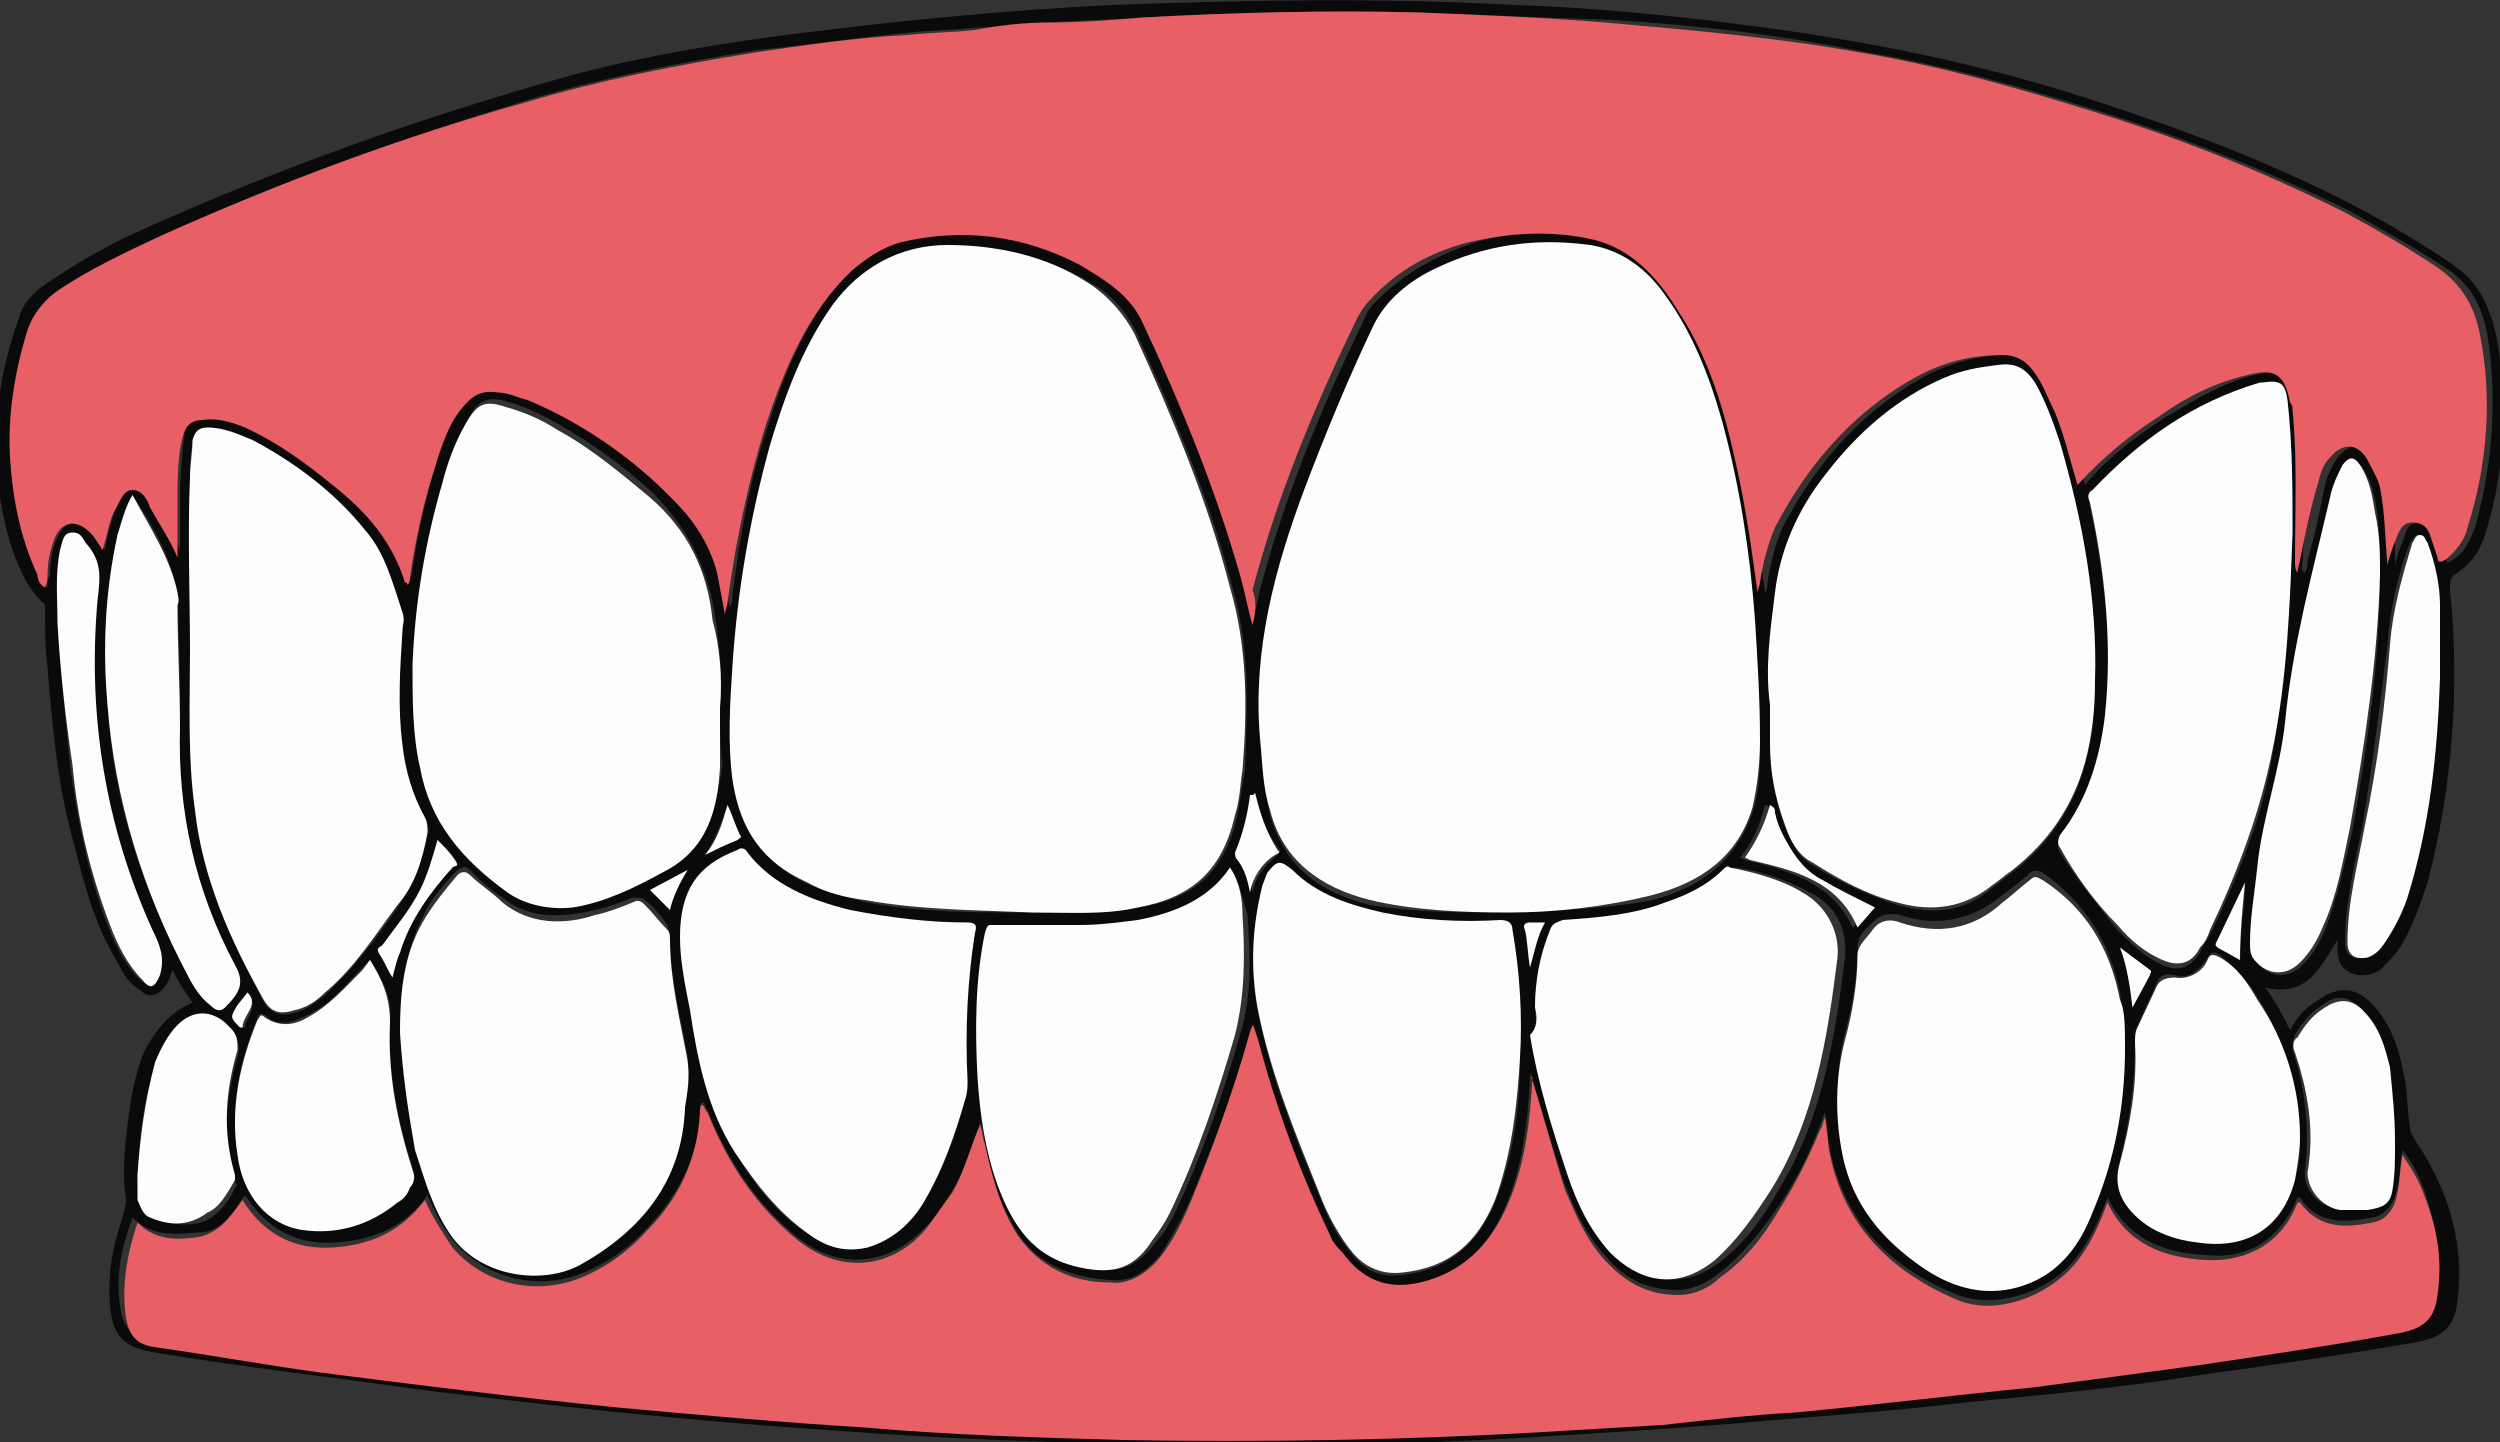 <?xml version="1.0" encoding="utf-8"?>
<!-- Generator: Adobe Illustrator 21.0.2, SVG Export Plug-In . SVG Version: 6.00 Build 0)  -->
<svg version="1.1" id="Layer_1" xmlns="http://www.w3.org/2000/svg" xmlns:xlink="http://www.w3.org/1999/xlink" x="0px" y="0px"
	 viewBox="0 0 100 57.7" style="enable-background:new 0 0 100 57.7;" xml:space="preserve">
<rect x="0" y="0" width="100" height="57.7" fill="#333333" stroke="none"/>
<style type="text/css">
	.st0{fill:#0B0A0A;}
	.st1{fill:#E85F66;}
	.st2{fill:#FDFDFD;}
</style>
<title>Artboard 1</title>
<g>
	<path class="st0" d="M7.7,40.1c-0.3-0.4-0.6-0.9-0.8-1.3c-0.1,0.2-0.1,0.4-0.2,0.5c-0.3,0.5-0.7,0.7-1.1,0.3
		c-0.5-0.3-0.7-0.7-0.9-1.1c-0.9-1.5-1.3-3-1.7-4.6c-0.7-2.4-0.9-4.8-1.1-7.2c-0.1-0.8-0.1-1.5-0.1-2.3c0-0.1,0-0.3-0.1-0.3
		c-0.7-0.7-1-1.5-1.3-2.4c-0.9-3.1-0.7-6.1,0.4-9.1c0.1-0.4,0.4-0.7,0.7-1c1.1-0.8,2.3-1.5,3.5-2.1C10.9,6.8,16.8,4.7,22.9,3
		c3-0.8,6.1-1.3,9.3-1.7c4.1-0.5,8.1-0.9,12.3-1.1C49.8,0,55.2-0.1,60.6,0.2c3.1,0.1,6.1,0.4,9.2,0.8c4.7,0.6,9.3,1.5,13.9,3
		c4.3,1.4,8.5,3,12.4,5.3c0.8,0.5,1.5,0.9,2.3,1.5c0.9,0.7,1.3,1.8,1.5,2.9c0.4,2.5,0.3,5.2-0.5,7.7c-0.2,0.6-0.5,1.1-1.1,1.5
		c-0.3,0.2-0.3,0.3-0.3,0.7c0.4,3.9,0.1,7.9-0.9,11.7c-0.3,0.9-0.6,1.8-1.1,2.6c-0.2,0.3-0.5,0.6-0.8,0.9c-0.3,0.2-0.8,0.3-1.2,0.1
		c-0.4-0.2-0.5-0.5-0.5-1c0-0.1,0-0.1,0-0.3c-0.7,1.1-1.2,2.3-2.9,1.9c0.4,0.5,0.7,1.1,1,1.7c0.3-0.5,0.6-0.9,1-1.1
		c0.9-0.7,1.7-0.7,2.5,0.3c0.7,0.9,0.9,1.8,1.1,2.8c0.1,0.7,0.1,1.3,0.2,1.9c0,0.2,0.1,0.3,0.2,0.5c1.3,1.9,2,4.1,1.7,6.4
		c-0.1,1.1-0.6,1.5-1.7,1.7c-2.9,0.5-5.7,0.9-8.6,1.3c-3.1,0.5-6.3,0.8-9.4,1.1c-2.5,0.3-5.1,0.5-7.6,0.7c-3.3,0.3-6.6,0.5-9.9,0.7
		c-5.1,0.3-10.1,0.4-15.3,0.3c-3.3-0.1-6.5-0.2-9.8-0.4c-3-0.2-6-0.4-9.1-0.7c-3.3-0.3-6.7-0.7-10-1.1c-3.5-0.5-7.1-0.9-10.7-1.5
		c-1.3-0.2-1.7-0.7-1.8-1.9c-0.1-1.3,0.1-2.3,0.5-3.5C5,48.3,5.1,48,5,47.7c-0.1-0.9,0-1.9,0.1-2.7c0.1-0.9,0.3-2.1,0.7-3
		C6.3,41.1,6.8,40.5,7.7,40.1z M50.1,25c0.1-0.5,0.2-1,0.3-1.4c1-3.8,2.5-7.4,4.2-10.9c0.1-0.3,0.3-0.5,0.5-0.7
		c1.1-1.1,2.4-1.8,3.9-2.3c1.7-0.5,3.4-0.6,5.1-0.1c1.5,0.4,2.5,1.5,3.3,2.8c1.3,2.1,1.9,4.5,2.5,6.9c0.3,1.5,0.5,2.9,0.7,4.4
		c0.1-0.1,0.1-0.3,0.1-0.4c0.1-0.7,0.3-1.5,0.6-2.2c1.3-2.5,3.1-4.6,5.6-6c1.1-0.6,2.3-0.9,3.5-0.9c0.5,0,0.9,0.2,1.2,0.6
		c0.4,0.5,0.7,1.1,0.9,1.7c0.3,0.9,0.6,1.9,0.9,2.9c0.9-1.1,2-1.9,3.2-2.7c1.2-0.7,2.3-1.4,3.6-1.7c1.1-0.3,1.5,0,1.7,1.1
		c0,0.1,0,0.2,0.1,0.3c0.3,2.1,0.2,4.1,0.1,6.1c0,0.1-0.1,0.3,0.1,0.4c0.1-0.2,0.1-0.3,0.1-0.5c0.3-1,0.5-2,0.7-3
		c0.1-0.4,0.3-0.8,0.5-1.1c0.5-0.6,1-0.6,1.5,0.1c0.2,0.3,0.3,0.7,0.5,1.1c0.3,1,0.3,2,0.3,3.1c0.1-0.5,0.3-0.9,0.4-1.2
		c0.1-0.4,0.3-0.5,0.6-0.5c0.3,0,0.5,0.2,0.7,0.5c0.1,0.3,0.3,0.6,0.3,0.9c0.1,0.3,0.1,0.2,0.3,0.1c0.5-0.3,0.7-0.8,0.9-1.3
		c0.7-2.5,0.9-5.1,0.5-7.7c-0.2-1.1-0.7-2.1-1.7-2.7c-1.2-0.8-2.5-1.5-3.7-2.2c-3.4-1.7-7-3.1-10.6-4.2c-2.9-0.9-5.8-1.7-8.8-2.2
		C71.3,1.4,67.9,1,64.5,0.8c-2.8-0.1-5.2-0.2-7.7-0.3c-3.7-0.1-7.4,0-11.1,0.2c-1.3,0.1-2.5,0.1-3.7,0.2c-0.9,0-1.9,0.2-2.9,0.2
		c-0.9,0.1-1.8,0.1-2.7,0.2c-2.1,0.2-4.1,0.5-6.1,0.7c-3.1,0.5-6.2,1.1-9.2,2c-4.9,1.5-9.8,3.2-14.5,5.4c-1.5,0.7-2.9,1.4-4.3,2.3
		c-0.5,0.3-0.9,0.9-1.1,1.5c-0.5,1.7-0.8,3.4-0.7,5.1c0.1,1.7,0.3,3.2,1.1,4.7c0.1,0.2,0.1,0.4,0.3,0.5c0-0.2,0-0.3,0.1-0.5
		c0-0.5,0.1-1.1,0.3-1.5c0.3-0.7,0.9-0.8,1.4-0.2c0.2,0.2,0.3,0.5,0.5,0.7c0.1-0.7,0.3-1.3,0.5-1.9c0.1-0.3,0.2-0.7,0.7-0.8
		c0.4,0,0.5,0.4,0.7,0.7c0.3,0.7,0.8,1.3,1.1,2c0-0.7,0-1.5,0-2.3c0-0.7,0.1-1.7,0.2-2.5c0.1-0.4,0.3-0.7,0.8-0.7
		c0.6,0,1.1,0.1,1.7,0.3c1.3,0.6,2.5,1.4,3.5,2.3c1.3,1.1,2.4,2.3,2.9,3.9c0,0.1,0.1,0.1,0.1,0.1c0.1-0.1,0.1-0.2,0.1-0.3
		c0.2-1.4,0.5-2.8,0.9-4.1c0.3-0.9,0.6-1.9,1.2-2.7c0.3-0.5,0.8-0.7,1.4-0.6c0.4,0.1,0.8,0.2,1.2,0.3c2.4,1.1,4.5,2.6,6.3,4.5
		c0.7,0.7,1.1,1.6,1.3,2.5l0.4,1.6c0.1-0.2,0.1-0.4,0.1-0.5c0.3-2.4,0.7-4.7,1.5-7c0.7-2.3,1.7-4.5,3.5-6.3c0.5-0.5,1.1-0.9,1.9-1.1
		c2.5-0.6,4.9-0.3,7.2,0.9c1,0.5,1.9,1.2,2.5,2.3c1.6,3.3,3,6.7,3.9,10.1C49.8,23.7,49.9,24.4,50.1,25L50.1,25z M61.2,42.9
		c0,0.1,0,0.2,0,0.3c-0.1,1.7-0.3,3.5-1,5.1s-1.7,2.7-3.5,3.1c-1.4,0.3-2.3,0-3.1-1.2c-0.2-0.3-0.3-0.5-0.5-0.7
		c-1.3-2.5-2.2-5.2-2.9-7.9c-0.1-0.1,0-0.3-0.2-0.5L50,41.2c-0.5,2.1-1.3,4.1-2.1,6.1c-0.4,1-0.9,2-1.5,2.9c-0.5,0.6-1.1,1.1-2,1
		c-1.5-0.1-2.9-0.6-3.7-1.9c-0.7-1.1-1.1-2.3-1.3-3.6c-0.1-0.3,0-0.5-0.2-0.8c-0.3,1-0.6,1.9-1.1,2.7c-0.3,0.5-0.6,1.1-1.1,1.5
		c-1.2,1.3-3.2,1.9-5.1,0.4c-1.7-1.4-2.8-3.1-3.6-5.1c-0.1-0.1-0.1-0.3-0.2-0.3C28,44.1,28,44.3,28,44.3C28,46.1,27.2,47.7,26,49
		c-0.8,0.9-1.8,1.6-2.9,2c-1.7,0.6-3.7,0.1-4.9-1.3c-0.5-0.6-0.8-1.2-1.1-1.9c-0.9,1.3-2.2,1.8-3.7,1.9s-2.7-0.5-3.6-1.9
		c-0.5,0.7-0.9,1.5-1.9,1.5c-1.1,0.1-1.9,0.1-2.6-0.6c-0.4,1.1-0.7,2.3-0.5,3.5c0.1,0.9,0.5,1.3,1.3,1.5c2.2,0.3,4.3,0.7,6.5,1
		c4,0.5,7.9,1.1,11.9,1.4c3.3,0.3,6.6,0.6,9.9,0.8c3.5,0.2,6.9,0.4,10.3,0.5c5.6,0.1,11.1,0,16.7-0.3c1.7-0.1,3.4-0.2,5.1-0.3
		c1.7-0.1,3.5-0.3,5.3-0.5c3.2-0.3,6.3-0.6,9.5-1c2.2-0.3,4.5-0.6,6.7-0.9c2.7-0.4,5.4-0.8,8.1-1.3c0.9-0.2,1.3-0.5,1.4-1.5
		c0.2-1.3-0.1-2.7-0.5-3.9c-0.2-0.6-0.5-1.2-0.9-1.7c-0.1,0.5-0.1,1.1-0.2,1.5c-0.1,0.5-0.4,1.1-1,1.2c-1.1,0.2-2.2,0.3-2.9-0.8
		h-0.1c-0.7,1.7-2,2.5-3.7,2.3c-1.8-0.1-3.1-0.7-3.9-2.3c-0.3,0.8-0.6,1.5-1.1,2.2c-1,1.5-3.2,2.3-4.9,1.7c-2.7-1.1-4.5-2.9-5.1-5.8
		c-0.1-0.5-0.1-0.9-0.2-1.5c-0.1,0.2-0.1,0.3-0.2,0.5c-0.4,1.1-1,2.3-1.7,3.3c-0.7,1-1.4,1.9-2.3,2.6c-0.5,0.4-1.1,0.7-1.7,0.7
		c-1.3,0-2.2-0.5-3-1.5c-0.7-0.8-1.1-1.7-1.5-2.7C62.1,46,61.7,44.4,61.2,42.9z M41.3,36.5c1.5,0,2.9,0.1,4.3-0.2
		c2.3-0.4,3.4-1.5,3.9-3.7c0.1-0.6,0.2-1.2,0.3-1.8c0.1-2.5,0.2-4.9-0.5-7.3c-0.9-3.5-2.3-6.8-3.8-10.1c-0.4-0.9-1.1-1.7-1.9-2.1
		C41.9,10.3,40,9.8,38,9.9c-2,0-3.5,0.9-4.6,2.4c-1.3,1.7-2,3.6-2.5,5.6c-0.9,2.9-1.3,5.9-1.5,8.8c-0.1,1.5-0.2,3.1,0,4.6
		c0.3,1.9,1.2,3.3,3,4.1c0.7,0.3,1.5,0.5,2.3,0.7C36.8,36.5,39,36.5,41.3,36.5z M60.4,36.5c1.7-0.1,3.7-0.1,5.7-0.5
		c1.9-0.5,3.3-1.5,4-3.5c0.3-0.9,0.3-1.8,0.3-2.7c0-1.6-0.1-3.2-0.2-4.8c-0.2-2.7-0.6-5.3-1.3-7.9c-0.5-1.9-1.1-3.6-2.3-5.1
		c-0.8-1-1.7-1.8-3-2c-2.1-0.4-4.1-0.1-6.1,0.9c-1.1,0.5-2.1,1.3-2.6,2.4c-1,2.1-1.9,4.2-2.7,6.4c-1.2,3.2-2.1,6.5-1.8,10
		c0.1,0.9,0.2,1.9,0.4,2.9c0.6,2.1,2,3.1,4,3.6C56.6,36.5,58.4,36.5,60.4,36.5L60.4,36.5z M70.8,28.2c0,0.6,0,1.1,0,1.6
		c0,1.1,0.2,2.2,0.6,3.3c0.3,0.6,0.5,1.2,1.1,1.5c1.1,0.7,2.2,1.2,3.4,1.6c1.4,0.4,2.7,0.3,3.8-0.7c0.3-0.2,0.5-0.4,0.8-0.6
		c1.4-1.1,2.4-2.5,2.9-4.3c0.3-1.1,0.4-2.1,0.4-3.3c0.1-3.3-0.5-6.5-1.4-9.5c-0.3-0.8-0.6-1.6-1-2.4c-0.3-0.6-0.8-0.8-1.5-0.7
		c-0.7,0.1-1.4,0.2-2.1,0.5c-2,0.9-3.5,2.3-4.8,3.9c-1.1,1.4-1.8,2.9-2,4.7C70.8,25.2,70.7,26.7,70.8,28.2z M28.8,28.3
		c0.1-1.2,0-2.4-0.2-3.7c-0.3-1.9-1.1-3.5-2.5-4.9c-1.1-1-2.3-1.9-3.7-2.7c-0.7-0.4-1.3-0.7-2-0.9c-0.9-0.3-1.3-0.1-1.7,0.7
		c-0.4,0.7-0.7,1.5-0.9,2.3c-0.7,2.4-1,4.9-1.2,7.3c-0.1,1.4-0.1,2.7,0.3,4.1c0.5,2.2,1.8,3.7,3.5,5c0.7,0.5,1.7,0.7,2.6,0.6
		c1.3-0.2,2.4-0.8,3.6-1.4c1.7-0.9,2.1-2.5,2.3-4.2C28.8,29.9,28.8,29.2,28.8,28.3L28.8,28.3z M16.1,25.2c0-0.2,0.1-0.4,0-0.6
		c-0.3-1.1-0.7-2.3-1.5-3.3c-1.3-1.5-2.8-2.7-4.5-3.6c-0.6-0.3-1.1-0.5-1.8-0.5c-0.3,0-0.5,0.1-0.6,0.5c-0.1,0.5-0.1,1-0.1,1.5
		c-0.1,2.3,0,4.6,0,6.9c0,2.1-0.1,4.3,0.2,6.4c0.3,2.7,1.5,5.1,2.7,7.5c0.3,0.5,0.7,0.7,1.3,0.5c0.5-0.1,0.8-0.4,1.2-0.7
		c1.1-1,2-2.2,2.9-3.5c0.6-0.9,1-1.9,1.2-2.9c0.1-0.2,0-0.4-0.1-0.6c-0.5-0.9-0.7-1.9-0.9-2.9C15.9,28.2,16,26.6,16.1,25.2z
		 M61.4,40.3c0,0.4,0.1,0.8,0.1,1.1c0.3,1.9,0.8,3.7,1.5,5.6c0.4,1.1,0.9,2.2,1.7,3.1c1.1,1.1,2.6,1.6,4.2,0.3
		c1-0.8,1.7-1.8,2.3-2.9c1.7-2.8,2.2-6,2.6-9.2c0.1-1.2-0.4-2.1-1.4-2.6c-1.1-0.6-1.9-0.8-2.9-1c-0.2,0-0.3,0.1-0.3,0.1
		c-0.7,0.7-1.5,1.1-2.3,1.3c-1.3,0.5-2.7,0.6-4.1,0.7c-0.3,0-0.4,0.1-0.5,0.4C61.7,38.2,61.4,39.3,61.4,40.3z M91.7,21.3
		c0-1.8,0-3.5-0.2-5.1c-0.1-0.7-0.3-0.9-1-0.7h-0.1c-2.7,0.7-4.8,2.3-6.7,4.3c-0.2,0.2-0.1,0.4-0.1,0.5c0.6,2.8,0.9,5.6,0.6,8.5
		c-0.2,1.7-0.7,3.4-1.8,4.8c-0.1,0.2-0.1,0.3,0,0.5c0.7,1.1,1.5,2.1,2.3,3.1c0.5,0.5,1.1,1.1,1.8,1.4c0.7,0.3,1.1,0.1,1.5-0.5
		c0.1-0.3,0.3-0.5,0.4-0.7c1.1-2.3,2.1-4.7,2.5-7.2C91.4,27.1,91.6,24.1,91.7,21.3z M85,41.9c0-0.7-0.1-1.5-0.2-2.2
		c-0.4-2-1.4-3.6-3.1-4.8c-0.2-0.1-0.3-0.1-0.5,0c-0.3,0.3-0.7,0.6-1.1,0.9c-1.2,1-2.6,1.3-4.1,0.8c-0.5-0.1-0.8,0-1.1,0.3
		c-0.3,0.3-0.6,0.5-0.6,1c0,1.1-0.2,2.3-0.5,3.4c-0.4,1.5-0.3,3.1-0.1,4.6c0.3,2,1.6,3.4,3.2,4.5c1.3,0.9,2.6,1.2,4.1,0.7
		s2.2-1.5,2.7-2.9C84.6,46.3,85,44.1,85,41.9L85,41.9z M16,41.3c0.1,1.6,0.3,3.1,0.6,4.5c0.3,1.2,0.7,2.5,1.5,3.5
		c1.2,1.7,3.6,2,5.1,1.1c2.5-1.4,4.1-3.3,4.2-6.3c0-0.6,0.1-1.3,0.1-1.9c-0.3-1.6-0.7-3.1-0.7-4.8c0-0.1-0.1-0.3-0.1-0.4
		c-0.3-0.4-0.5-0.7-0.9-1c-0.1-0.1-0.3-0.1-0.5-0.1c-0.5,0.2-1,0.4-1.5,0.5c-1.3,0.3-2.6,0.4-3.7-0.5c-0.5-0.3-0.9-0.7-1.3-1.1
		c-0.2-0.2-0.3-0.1-0.5,0c-0.5,0.5-1.1,1.2-1.4,1.9C16.1,38.3,16,39.9,16,41.3L16,41.3z M27.2,37.5c0,0.9,0.2,1.9,0.4,2.9
		c0.3,2,0.8,3.9,1.8,5.7c0.8,1.3,1.7,2.5,3,3.3c0.7,0.5,1.5,0.7,2.3,0.5c1.1-0.3,1.7-1,2.3-1.9c0.8-1.3,1.2-2.6,1.6-4
		c0.1-0.3,0.1-0.5,0.1-0.8c-0.1-1.9-0.1-3.9,0.3-5.9c0.1-0.3-0.1-0.4-0.3-0.4c-1.6,0-3.1-0.1-4.7-0.5c-1.5-0.3-3.1-0.9-4.1-2.3
		c-0.1-0.1-0.2-0.1-0.4-0.1C28,34.6,27.2,35.7,27.2,37.5L27.2,37.5z M60.8,42.3c0-1.7-0.1-3.3-0.3-5c-0.1-0.3-0.1-0.4-0.5-0.4
		c-1.5,0.1-3.1,0-4.7-0.3c-1.3-0.3-2.6-0.7-3.6-1.7c-0.5-0.5-0.6-0.5-1,0.1c-0.1,0.1-0.2,0.3-0.2,0.5c-0.4,1.6-0.5,3.2-0.2,4.9
		c0.5,2.6,1.5,5.1,2.5,7.5c0.3,0.8,0.7,1.6,1.3,2.3c0.6,0.7,1.2,0.9,2,0.8c1.8-0.2,3-1.2,3.7-2.9C60.6,46.1,60.8,44.1,60.8,42.3
		L60.8,42.3z M49.2,34.7c-0.9,1.3-2.1,1.9-3.5,2.1C45,36.9,44.2,37,43.4,37c-1.2,0-2.3,0-3.5,0c-0.2,0-0.3,0.1-0.3,0.3
		c-0.3,1.9-0.4,3.9-0.3,5.8c0.1,1.5,0.3,2.9,0.8,4.3c0.6,1.6,1.5,2.9,3.3,3.3c1.3,0.3,2.1,0,2.9-1.1c0.3-0.3,0.5-0.7,0.7-1.1
		c1.1-2.3,1.9-4.7,2.6-7.1c0.5-1.6,0.4-3.2,0.3-4.8C49.7,35.9,49.6,35.3,49.2,34.7z M92,45.5c-0.1-2.1-0.6-3.9-1.7-5.6
		c-0.4-0.7-0.9-1.2-1.5-1.7c-0.2-0.1-0.3-0.2-0.5,0.1c-0.3,0.5-0.8,0.9-1.3,0.7c-0.5-0.1-0.7,0.1-0.8,0.5l-0.7,1.5
		c-0.1,0.2-0.1,0.4-0.1,0.6c0,1.6-0.2,3.2-0.6,4.8c-0.3,1,0.1,1.7,0.8,2.3c0.7,0.6,1.5,0.9,2.3,0.9c1.9,0.3,3.3-0.7,3.9-2.5
		C92,46.6,92,46.1,92,45.5z M95.2,23c0-0.8,0-1.6-0.1-2.4c-0.1-0.7-0.2-1.3-0.6-1.9c-0.3-0.3-0.5-0.4-0.7,0
		c-0.3,0.3-0.5,0.9-0.5,1.3c-0.7,3-1.4,6-1.8,9c-0.2,1.9-0.9,3.7-1.1,5.7c-0.1,1-0.3,2-0.3,3.1c0,0.2,0,0.4,0.1,0.6
		c0.5,0.7,1.3,0.8,1.9,0.2c0.4-0.4,0.7-0.9,0.9-1.4c0.5-1.3,0.8-2.7,1.1-4C94.7,29.8,95.2,26.4,95.2,23L95.2,23z M14.8,38.4
		l-0.3,0.3c-0.7,0.7-1.3,1.5-2.2,1.9c-0.6,0.3-1.2,0.5-1.7,0c-0.2-0.1-0.3,0-0.3,0.1c-0.7,1.7-1.1,3.5-0.8,5.4
		c0.2,1.7,1.1,2.7,2.6,3c1.5,0.3,2.7-0.1,3.8-1.1c0.2-0.2,0.3-0.4,0.5-0.6c0.1-0.2,0.1-0.5,0.1-0.7c-0.6-1.9-1-3.9-0.9-5.9
		C15.7,39.9,15.3,39.2,14.8,38.4z M5.3,19.8c-0.3,0.5-0.5,1.1-0.6,1.6c-0.5,2.2-0.5,4.5-0.4,6.7C4.5,32,5.7,35.6,7.5,39
		c0.3,0.5,0.5,0.9,0.9,1.2c0.2,0.2,0.4,0.3,0.6,0.1c0.6-0.6,0.8-0.9,0.4-1.7c-1.6-2.9-2.3-6.1-2.2-9.5c0-1.7,0-3.3-0.1-4.9
		c0-0.1,0-0.3,0-0.5C6.8,22.2,6.1,21,5.3,19.8z M97.6,27.1c0-1,0-1.9-0.1-2.9c-0.1-0.9-0.2-1.7-0.5-2.5c-0.1-0.1-0.1-0.3-0.3-0.3
		c-0.1,0-0.2,0.2-0.3,0.3c-0.5,1.3-0.8,2.7-0.9,4.1c-0.3,2.4-0.6,4.8-1,7.2c-0.3,1.5-0.7,3.1-0.7,4.7c0,0.5,0.3,0.7,0.8,0.6
		c0.3-0.1,0.5-0.4,0.7-0.6c0.4-0.5,0.7-1.1,0.9-1.8C97.2,33,97.5,30.1,97.6,27.1z M95.8,45.7c0-1-0.1-2.1-0.3-3.1
		c-0.1-0.9-0.4-1.7-1.1-2.3c-0.5-0.5-1-0.5-1.5-0.1c-0.5,0.3-0.8,0.7-1.1,1.2c-0.1,0.2-0.1,0.4-0.1,0.6c0.5,1.5,0.7,3.1,0.5,4.8
		c-0.1,0.7,0.5,1.5,1.3,1.5c0.3,0,0.7,0,1.1,0c0.6,0,0.8-0.3,1-0.8C95.8,46.9,95.8,46.4,95.8,45.7z M5.5,47c0,0.3,0,0.7,0.1,0.9
		c0.1,0.3,0.1,0.7,0.5,0.8c0.7,0.3,1.5,0.4,2.2,0.1c0.5-0.3,0.9-0.8,1.1-1.3c0.1-0.1,0.1-0.1,0-0.2c-0.5-1.7-0.4-3.3,0.1-5
		c0.1-0.4,0.1-0.7-0.3-0.9l-0.2-0.2c-0.7-0.6-1.3-0.6-1.9,0.1c-0.4,0.4-0.7,0.9-0.9,1.5C5.7,44,5.6,45.5,5.5,47z M2.3,24.9
		c0.1,1.8,0.3,3.7,0.5,5.7c0.3,2.2,0.7,4.3,1.5,6.4c0.3,0.8,0.7,1.6,1.3,2.2C6,39.5,6.2,39.5,6.3,39c0.3-0.7,0-1.2-0.3-1.8
		C4.1,33,3.5,28.6,3.9,24C4,23.2,4,22.5,3.5,21.9c-0.2-0.3-0.3-0.6-0.6-0.5c-0.3,0.1-0.4,0.4-0.5,0.7C2.3,23,2.3,23.9,2.3,24.9z
		 M75,36.3c-0.8-0.3-1.5-0.7-2.3-1.1c-0.5-0.3-1-0.7-1.3-1.3c-0.3-0.5-0.4-0.9-0.6-1.4c0-0.1,0-0.3-0.2-0.3c-0.2,0.8-0.5,1.5-1,2.1
		l0.2,0.1c1.7,0.4,3.5,0.9,4.3,2.7L75,36.3z M15.7,39.1c0.1-0.3,0.1-0.7,0.3-1c0.4-1.3,1.1-2.4,2.1-3.4c0.1-0.1,0.3-0.1,0.1-0.3
		c-0.1-0.2-0.4-0.5-0.7-0.8c-0.1,0.7-0.3,1.4-0.7,2c-0.4,0.8-0.9,1.5-1.5,2.2c-0.1,0.1-0.2,0.2-0.1,0.4
		C15.3,38.4,15.5,38.7,15.7,39.1z M50.2,31.7c-0.1,0.1-0.1,0.1-0.1,0.1c-0.1,0.8-0.3,1.5-0.6,2.3c-0.1,0.1,0,0.2,0.1,0.3
		c0.3,0.3,0.4,0.7,0.5,1.3c0.1-0.6,0.5-1.1,1-1.5c0.1-0.1,0.1-0.1,0.1-0.2C50.6,33.3,50.4,32.5,50.2,31.7z M89.8,35.3l-1.1,2.3
		c-0.1,0.1-0.1,0.2,0,0.3l0.9,0.5C89.6,37.3,89.8,36.3,89.8,35.3L89.8,35.3z M84.8,37.9c0.3,0.7,0.4,1.5,0.5,2.4L86,39
		c0-0.1,0.1-0.1,0-0.2C85.6,38.5,85.2,38.2,84.8,37.9L84.8,37.9z M28.2,34.2c0.4-0.3,0.9-0.5,1.3-0.6c0.1-0.1,0.1-0.1,0.1-0.2
		c-0.2-0.4-0.3-0.8-0.5-1.2C28.8,33,28.6,33.6,28.2,34.2z M26,35.6l0.8,0.8c0.1-0.5,0.3-1,0.7-1.6L26,35.6z M61.8,36.9
		c-0.2,0-0.4,0-0.6,0c-0.2,0-0.3,0.1-0.2,0.3c0.1,0.5,0.1,0.9,0.2,1.5C61.4,38,61.5,37.5,61.8,36.9z M9.9,39.7l-0.3,0.5
		c-0.3,0.5-0.3,0.5,0.1,0.9h0.1C9.8,40.7,10.4,40.3,9.9,39.7z"/>
	<path class="st1" d="M50.1,25c-0.2-0.7-0.3-1.3-0.5-2c-1-3.5-2.4-6.9-3.9-10.1c-0.5-1.1-1.5-1.7-2.5-2.3c-2.3-1.2-4.7-1.5-7.2-0.9
		c-0.7,0.2-1.3,0.6-1.9,1.1c-1.8,1.7-2.7,3.9-3.5,6.3c-0.7,2.3-1.2,4.7-1.5,7c0,0.1-0.1,0.3-0.1,0.5L28.7,23
		c-0.2-0.9-0.7-1.8-1.3-2.5c-1.7-1.9-3.9-3.5-6.3-4.5c-0.4-0.1-0.8-0.3-1.2-0.3c-0.6-0.1-1,0.1-1.4,0.6C17.9,17,17.6,18,17.3,19
		c-0.4,1.3-0.7,2.7-0.9,4.1c0,0.1,0,0.2-0.1,0.3c0-0.1-0.1-0.1-0.1-0.1c-0.5-1.6-1.5-2.8-2.9-3.9c-1.1-0.9-2.2-1.7-3.5-2.3
		c-0.5-0.2-1.1-0.4-1.7-0.3c-0.5,0-0.7,0.3-0.8,0.7c-0.2,0.8-0.2,1.7-0.2,2.5c0,0.9,0,1.5,0,2.3c-0.3-0.7-0.7-1.3-1.1-2
		c-0.1-0.3-0.3-0.7-0.7-0.7c-0.4,0-0.5,0.5-0.7,0.8c-0.2,0.3-0.3,1-0.5,1.6c-0.2-0.3-0.3-0.5-0.5-0.7c-0.5-0.5-1.1-0.5-1.4,0.2
		c-0.2,0.5-0.3,1-0.3,1.5c0,0.1,0,0.3-0.1,0.5c-0.2-0.1-0.3-0.3-0.3-0.5c-0.7-1.5-1-3.1-1.1-4.7c-0.1-1.7,0.2-3.5,0.7-5.1
		c0.2-0.6,0.6-1.1,1.1-1.5c1.3-0.9,2.8-1.6,4.3-2.3c4.7-2.1,9.5-3.9,14.5-5.3c3-0.9,6.1-1.5,9.2-2c2-0.3,4.1-0.6,6.1-0.7
		c0.9-0.1,1.8-0.1,2.7-0.2C40,1,41,0.9,42,0.9c1.3,0,2.5-0.1,3.7-0.2c3.7-0.2,7.4-0.3,11.1-0.2c2.5,0.1,4.9,0.2,7.4,0.4
		c3.4,0.3,6.9,0.6,10.2,1.2c3,0.5,5.9,1.3,8.8,2.2c3.7,1.1,7.2,2.5,10.6,4.2c1.3,0.7,2.5,1.4,3.7,2.2c1,0.7,1.5,1.6,1.7,2.7
		c0.5,2.5,0.3,5.2-0.5,7.7c-0.1,0.5-0.5,1-0.9,1.3c-0.2,0.1-0.3,0.1-0.3-0.1c-0.1-0.3-0.2-0.6-0.3-0.9c-0.1-0.3-0.3-0.5-0.7-0.5
		s-0.5,0.3-0.6,0.5c-0.1,0.3-0.3,0.7-0.4,1.2c-0.1-1.1-0.1-2.1-0.3-3.1c-0.1-0.4-0.3-0.7-0.5-1.1c-0.4-0.7-1-0.7-1.5-0.1
		c-0.3,0.3-0.4,0.7-0.5,1.1c-0.3,1-0.5,2-0.7,3c0,0.1-0.1,0.3-0.1,0.5c-0.1-0.1-0.1-0.3-0.1-0.4c0-2.1,0.1-4.1-0.1-6.1
		c0-0.1,0-0.2-0.1-0.3c-0.2-1.1-0.6-1.4-1.7-1.1c-1.3,0.3-2.5,0.9-3.6,1.7c-1.1,0.7-2.2,1.6-3.2,2.7c-0.3-1-0.5-1.9-0.9-2.9
		c-0.3-0.6-0.5-1.2-0.9-1.7c-0.3-0.4-0.7-0.6-1.2-0.6c-1.3,0-2.4,0.3-3.5,0.9c-2.5,1.4-4.3,3.5-5.6,6c-0.3,0.7-0.5,1.5-0.6,2.2
		c0,0.1-0.1,0.3-0.1,0.4c-0.2-1.5-0.4-2.9-0.7-4.4c-0.5-2.4-1.1-4.8-2.5-6.9c-0.8-1.3-1.8-2.4-3.3-2.8c-1.7-0.4-3.4-0.3-5.1,0.1
		c-1.5,0.4-2.8,1.1-3.9,2.3c-0.2,0.2-0.4,0.5-0.5,0.7c-1.7,3.5-3.2,7.1-4.2,10.9C50.3,24.1,50.2,24.6,50.1,25z"/>
	<path class="st1" d="M61.2,42.9c0.5,1.6,0.9,3.1,1.4,4.7c0.4,0.9,0.8,1.9,1.5,2.7c0.8,0.9,1.7,1.5,3,1.5c0.7,0,1.3-0.3,1.7-0.7
		c1-0.7,1.7-1.6,2.3-2.6c0.7-1.1,1.2-2.1,1.7-3.3c0.1-0.1,0.1-0.3,0.2-0.5c0.1,0.5,0.1,1,0.2,1.5c0.6,2.9,2.5,4.7,5.1,5.8
		c1.7,0.7,3.9-0.3,4.9-1.7c0.5-0.7,0.8-1.4,1.1-2.2c0.8,1.7,2.3,2.2,3.9,2.3c1.7,0.1,3.1-0.7,3.7-2.3h0.1c0.8,1.1,1.9,1,2.9,0.8
		c0.6-0.1,0.9-0.6,1-1.2c0.1-0.5,0.1-1,0.2-1.5c0.4,0.6,0.7,1.1,0.9,1.7c0.5,1.3,0.7,2.5,0.5,3.9c-0.1,0.9-0.5,1.3-1.4,1.5
		c-2.7,0.5-5.4,0.9-8.1,1.3c-2.2,0.3-4.4,0.6-6.7,0.9c-3.1,0.3-6.3,0.7-9.5,1c-1.8,0.1-3.5,0.3-5.3,0.5c-1.8,0.1-3.4,0.2-5.1,0.3
		c-5.3,0.3-10.9,0.4-16.5,0.3c-3.5-0.1-6.9-0.2-10.3-0.5c-3.3-0.2-6.6-0.5-9.9-0.8c-4-0.4-8-0.9-11.9-1.4c-2.2-0.3-4.4-0.7-6.5-1
		c-0.9-0.1-1.2-0.5-1.3-1.5c-0.1-1.2,0.1-2.3,0.5-3.5c0.7,0.7,1.5,0.7,2.3,0.6c0.9-0.1,1.4-0.8,1.9-1.5c0.8,1.3,2,2,3.6,1.9
		c1.5-0.1,2.7-0.6,3.7-1.9c0.3,0.7,0.7,1.3,1.1,1.9c1.2,1.4,3.1,1.9,4.9,1.3c1.1-0.4,2.1-1.1,2.9-2c1.3-1.3,2-2.9,2.1-4.7
		c0-0.1,0-0.3,0.1-0.3c0.1,0.1,0.1,0.2,0.2,0.3c0.8,2,1.9,3.7,3.6,5.1c1.9,1.5,3.9,1,5.1-0.4c0.4-0.5,0.7-1,1.1-1.5
		c0.5-0.9,0.7-1.8,1.1-2.7c0.1,0.3,0.1,0.5,0.2,0.8c0.3,1.3,0.6,2.5,1.3,3.6c0.9,1.3,2.2,1.9,3.7,1.9c0.8,0.1,1.5-0.4,2-1
		c0.7-0.9,1.1-1.9,1.5-2.9c0.8-2,1.5-4,2.1-6.1l0.1-0.3c0.1,0.1,0.1,0.3,0.2,0.5c0.7,2.7,1.7,5.4,2.9,7.9c0.1,0.3,0.3,0.5,0.5,0.7
		c0.8,1.1,1.8,1.5,3.1,1.2c1.7-0.4,2.8-1.5,3.5-3.1c0.7-1.6,0.9-3.3,1-5.1C61.2,43,61.2,42.9,61.2,42.9z"/>
	<path class="st2" d="M41.3,36.5c-2.3-0.1-4.5-0.1-6.7-0.5c-0.8-0.1-1.6-0.3-2.3-0.7c-1.8-0.8-2.7-2.1-3-4.1c-0.2-1.5-0.1-3.1,0-4.6
		c0.2-3,0.7-5.9,1.5-8.8c0.6-2,1.3-3.9,2.5-5.6c1.1-1.5,2.7-2.4,4.6-2.4s3.9,0.4,5.6,1.5c0.8,0.5,1.5,1.3,1.9,2.1
		c1.5,3.3,2.9,6.6,3.8,10.1c0.7,2.4,0.7,4.8,0.5,7.3c-0.1,0.6-0.1,1.2-0.3,1.8c-0.5,2.2-1.7,3.3-3.9,3.7
		C44.2,36.6,42.8,36.5,41.3,36.5z"/>
	<path class="st2" d="M60.4,36.5c-2.1,0-3.9-0.1-5.6-0.5c-2-0.5-3.5-1.6-4-3.6c-0.3-0.9-0.3-1.9-0.4-2.9c-0.3-3.5,0.6-6.8,1.8-10
		c0.8-2.1,1.7-4.3,2.7-6.4c0.5-1.1,1.5-1.9,2.6-2.4c1.9-0.9,3.9-1.2,6.1-0.9c1.3,0.2,2.3,1,3,2c1.1,1.5,1.8,3.3,2.3,5.1
		c0.7,2.6,1.1,5.2,1.3,7.9c0.1,1.6,0.2,3.2,0.2,4.8c0,0.9-0.1,1.8-0.3,2.7c-0.6,2-2.1,3-4,3.5C64.1,36.3,62.1,36.5,60.4,36.5z"/>
	<path class="st2" d="M70.8,28.2c-0.2-1.5,0-2.9,0.2-4.5c0.2-1.7,0.9-3.3,2-4.7c1.3-1.7,2.9-3.1,4.8-3.9c0.7-0.3,1.3-0.4,2.1-0.5
		c0.7-0.1,1.1,0.1,1.5,0.7c0.4,0.7,0.7,1.5,1,2.4c0.9,3.1,1.5,6.3,1.4,9.5c0,1.1-0.1,2.2-0.4,3.3c-0.5,1.8-1.5,3.2-2.9,4.3
		c-0.3,0.2-0.5,0.4-0.8,0.6c-1.1,0.9-2.4,1.1-3.8,0.7c-1.2-0.3-2.3-0.9-3.4-1.6c-0.6-0.3-0.9-0.9-1.1-1.5c-0.4-1.1-0.6-2.1-0.6-3.3
		C70.8,29.2,70.8,28.7,70.8,28.2z"/>
	<path class="st2" d="M28.8,28.3c0,0.8,0,1.6,0,2.4c-0.1,1.7-0.5,3.3-2.3,4.2c-1.1,0.6-2.3,1.2-3.6,1.4c-0.9,0.1-1.9-0.1-2.6-0.6
		c-1.8-1.3-3.1-2.8-3.5-5c-0.3-1.3-0.3-2.7-0.3-4.1c0.1-2.5,0.5-4.9,1.2-7.3c0.2-0.8,0.5-1.6,0.9-2.3c0.5-0.9,0.8-1,1.7-0.7
		c0.7,0.2,1.4,0.5,2,0.9c1.3,0.7,2.5,1.7,3.7,2.7c1.5,1.3,2.3,2.9,2.5,4.9C28.8,25.9,28.9,27.1,28.8,28.3z"/>
	<path class="st2" d="M16.1,25.2c-0.1,1.5-0.2,3.1,0,4.6c0.1,1,0.4,2,0.9,2.9c0.1,0.2,0.1,0.4,0.1,0.6c-0.2,1.1-0.5,2.1-1.2,2.9
		c-0.9,1.2-1.7,2.5-2.9,3.5c-0.3,0.3-0.7,0.6-1.2,0.7c-0.6,0.2-1,0.1-1.3-0.5c-1.3-2.3-2.4-4.8-2.7-7.5c-0.3-2.1-0.2-4.3-0.2-6.4
		c0-2.3-0.1-4.6,0-6.9c0-0.5,0.1-1,0.1-1.5c0.1-0.3,0.2-0.5,0.6-0.5c0.7,0,1.3,0.3,1.8,0.5c1.7,0.9,3.3,2.1,4.5,3.6
		c0.8,0.9,1.1,2.1,1.5,3.3C16.2,24.8,16.1,25,16.1,25.2z"/>
	<path class="st2" d="M61.4,40.3c0-1.1,0.2-2.1,0.6-3.1c0.1-0.3,0.3-0.3,0.5-0.4c1.4-0.1,2.8-0.2,4.1-0.7c0.9-0.3,1.7-0.7,2.3-1.3
		c0.1-0.1,0.2-0.2,0.3-0.1c1,0.2,2.1,0.5,2.9,1c0.9,0.5,1.5,1.5,1.4,2.6c-0.4,3.2-0.9,6.4-2.6,9.2c-0.7,1.1-1.4,2.1-2.3,2.9
		c-1.6,1.3-3.1,0.8-4.2-0.3c-0.8-0.9-1.3-1.9-1.7-3.1c-0.6-1.8-1.2-3.7-1.5-5.6C61.5,41.1,61.5,40.7,61.4,40.3z"/>
	<path class="st2" d="M91.7,21.3c-0.1,2.8-0.2,5.8-0.8,8.7c-0.5,2.5-1.4,4.9-2.5,7.2c-0.1,0.3-0.2,0.5-0.4,0.7
		c-0.3,0.6-0.8,0.8-1.5,0.5c-0.7-0.3-1.3-0.8-1.8-1.4c-0.9-0.9-1.7-2-2.3-3.1c-0.1-0.1-0.1-0.3,0-0.5c1.1-1.4,1.6-3.1,1.8-4.8
		c0.3-2.9,0-5.7-0.6-8.5c-0.1-0.2-0.1-0.4,0.1-0.5c1.9-2,4-3.5,6.7-4.3h0.1c0.7-0.1,0.9,0,1,0.7C91.7,17.8,91.7,19.5,91.7,21.3z"/>
	<path class="st2" d="M85,41.9c0,2.3-0.4,4.5-1.3,6.6c-0.5,1.3-1.3,2.4-2.7,2.9c-1.4,0.5-2.8,0.2-4.1-0.7c-1.6-1.1-2.8-2.5-3.2-4.5
		c-0.3-1.5-0.3-3.1,0.1-4.6c0.3-1.1,0.5-2.3,0.5-3.4c0-0.4,0.4-0.7,0.6-1c0.2-0.3,0.6-0.5,1.1-0.3c1.5,0.5,2.9,0.3,4.1-0.8
		c0.4-0.3,0.7-0.6,1.1-0.9c0.2-0.2,0.3-0.1,0.5,0c1.7,1.1,2.7,2.7,3.1,4.8C85,40.4,85,41.1,85,41.9z"/>
	<path class="st2" d="M16,41.3c0-1.4,0.1-3,0.9-4.4c0.4-0.7,0.9-1.3,1.4-1.9c0.1-0.1,0.3-0.2,0.5,0c0.4,0.4,0.9,0.7,1.3,1.1
		c1.1,0.9,2.5,0.9,3.7,0.5c0.5-0.1,1-0.3,1.5-0.5c0.2-0.1,0.3-0.1,0.5,0.1c0.3,0.3,0.6,0.7,0.9,1c0.1,0.1,0.1,0.3,0.1,0.4
		c0,1.6,0.4,3.2,0.7,4.8c0.1,0.7,0,1.3-0.1,1.9c-0.1,2.9-1.7,4.9-4.2,6.3c-1.5,0.8-3.9,0.5-5.1-1.1c-0.8-1.1-1.1-2.3-1.5-3.5
		C16.3,44.3,16.1,42.9,16,41.3z"/>
	<path class="st2" d="M27.2,37.5c0-1.9,0.7-2.9,2.3-3.5c0.1-0.1,0.3-0.1,0.4,0.1c1,1.3,2.5,1.9,4.1,2.3c1.6,0.3,3.1,0.5,4.7,0.5
		c0.3,0,0.4,0.1,0.3,0.4c-0.3,1.9-0.4,3.9-0.3,5.9c0,0.3,0,0.5-0.1,0.8c-0.4,1.4-0.9,2.8-1.6,4c-0.5,0.9-1.3,1.6-2.3,1.9
		c-0.9,0.2-1.6,0-2.3-0.5c-1.3-0.9-2.2-2.1-3-3.3c-1.1-1.7-1.5-3.7-1.8-5.7C27.4,39.4,27.2,38.4,27.2,37.5z"/>
	<path class="st2" d="M60.8,42.3c-0.1,1.7-0.3,3.8-1,5.7c-0.7,1.7-1.8,2.7-3.7,2.9c-0.8,0.1-1.5-0.2-2-0.8c-0.5-0.6-1-1.5-1.3-2.3
		c-1-2.5-2-4.9-2.5-7.5c-0.3-1.7-0.2-3.3,0.2-4.9c0.1-0.2,0.1-0.3,0.2-0.5c0.4-0.5,0.5-0.5,1-0.1c1,1,2.3,1.4,3.6,1.7
		c1.5,0.3,3.1,0.4,4.7,0.3c0.3,0,0.5,0.1,0.5,0.4C60.8,38.9,60.9,40.7,60.8,42.3z"/>
	<path class="st2" d="M49.2,34.7c0.4,0.6,0.5,1.3,0.5,1.9c0.1,1.6,0.1,3.2-0.3,4.8c-0.7,2.4-1.5,4.8-2.6,7.1
		c-0.2,0.4-0.4,0.7-0.7,1.1c-0.7,1.1-1.5,1.4-2.9,1.1c-1.9-0.4-2.7-1.7-3.3-3.3c-0.5-1.4-0.7-2.8-0.8-4.3c-0.1-1.9-0.1-3.9,0.3-5.8
		c0.1-0.3,0.1-0.3,0.3-0.3c1.2,0,2.3,0,3.5,0c0.8,0,1.5-0.1,2.3-0.2C47.1,36.5,48.4,35.9,49.2,34.7z"/>
	<path class="st2" d="M92,45.5c0,0.5-0.1,1.1-0.2,1.7c-0.5,1.9-1.9,2.8-3.9,2.5c-0.9-0.1-1.7-0.4-2.3-0.9c-0.7-0.6-1.1-1.3-0.8-2.3
		c0.4-1.5,0.7-3.1,0.6-4.8c0-0.2,0-0.4,0.1-0.6l0.7-1.5c0.1-0.3,0.3-0.5,0.8-0.5c0.5,0.1,1.1-0.2,1.3-0.7c0.1-0.3,0.3-0.2,0.5-0.1
		c0.7,0.4,1.1,1,1.5,1.7C91.4,41.6,92,43.5,92,45.5z"/>
	<path class="st2" d="M95.2,23c-0.1,3.4-0.6,6.7-1.2,10.1c-0.3,1.4-0.5,2.7-1.1,4c-0.2,0.5-0.5,1-0.9,1.4c-0.6,0.6-1.4,0.5-1.9-0.2
		c-0.1-0.2-0.1-0.4-0.1-0.6c0-1,0.2-2.1,0.3-3.1c0.2-1.9,0.9-3.8,1.1-5.7c0.3-3.1,1.1-6,1.8-9c0.1-0.5,0.3-0.9,0.5-1.3
		c0.3-0.4,0.5-0.3,0.7,0c0.4,0.6,0.5,1.3,0.6,1.9C95.2,21.4,95.2,22.2,95.2,23z"/>
	<path class="st2" d="M14.8,38.4c0.5,0.8,0.8,1.5,0.8,2.5c-0.1,2.1,0.3,4,0.9,5.9c0.1,0.2,0.1,0.5-0.1,0.7c-0.1,0.3-0.3,0.5-0.5,0.6
		c-1.1,0.9-2.4,1.3-3.8,1.1s-2.4-1.4-2.6-3c-0.3-1.9,0.1-3.7,0.8-5.4c0.1-0.1,0.1-0.3,0.3-0.1c0.6,0.4,1.2,0.3,1.7,0
		c0.9-0.5,1.5-1.2,2.2-1.9L14.8,38.4z"/>
	<path class="st2" d="M5.3,19.8c0.7,1.3,1.5,2.5,1.8,3.9c0,0.1,0.1,0.3,0,0.5c0,1.7,0.1,3.3,0.1,4.9c-0.1,3.3,0.6,6.5,2.2,9.5
		c0.4,0.7,0.2,1.1-0.4,1.7c-0.2,0.2-0.4,0.1-0.6-0.1C8,39.9,7.7,39.4,7.5,39C5.7,35.6,4.6,32,4.3,28.2c-0.2-2.3-0.1-4.5,0.4-6.8
		C4.9,20.8,5,20.3,5.3,19.8z"/>
	<path class="st2" d="M97.6,27.1c-0.1,3-0.4,5.9-1.3,8.8c-0.2,0.6-0.5,1.2-0.9,1.8c-0.2,0.3-0.4,0.5-0.7,0.6
		c-0.5,0.1-0.8-0.1-0.8-0.6c0-1.6,0.4-3.1,0.7-4.7c0.5-2.4,0.8-4.8,1-7.2c0.1-1.4,0.5-2.8,0.9-4.1c0.1-0.1,0.1-0.3,0.3-0.3
		c0.2,0,0.2,0.2,0.3,0.3c0.3,0.8,0.5,1.7,0.5,2.5C97.6,25.2,97.6,26.1,97.6,27.1z"/>
	<path class="st2" d="M95.8,45.7c0,0.7,0,1.3-0.1,1.9c-0.1,0.6-0.4,0.7-1,0.8c-0.3,0-0.7,0-1.1,0c-0.7-0.1-1.3-0.8-1.3-1.5
		c0.3-1.7,0-3.3-0.5-4.8c-0.1-0.2-0.1-0.5,0.1-0.6c0.3-0.5,0.6-0.9,1.1-1.2c0.6-0.4,1.1-0.3,1.5,0.1c0.7,0.7,0.9,1.5,1.1,2.3
		C95.7,43.7,95.8,44.7,95.8,45.7z"/>
	<path class="st2" d="M5.5,47c0.1-1.5,0.3-3,0.7-4.5c0.2-0.5,0.5-1.1,0.9-1.5c0.6-0.6,1.3-0.6,1.9-0.1l0.2,0.2
		c0.3,0.3,0.3,0.5,0.3,0.9c-0.5,1.7-0.6,3.3-0.1,5c0,0.1,0,0.1,0,0.2c-0.3,0.5-0.6,1.1-1.1,1.3C7.5,49.1,6.7,49,6,48.7
		c-0.3-0.1-0.4-0.5-0.5-0.7C5.5,47.6,5.5,47.3,5.5,47z"/>
	<path class="st2" d="M2.3,24.9c0-1-0.1-1.9,0.1-2.9c0.1-0.3,0.1-0.7,0.5-0.7s0.4,0.3,0.6,0.5C4.1,22.5,4,23.2,3.9,24
		c-0.4,4.6,0.3,9,2.2,13.2c0.3,0.6,0.5,1.1,0.3,1.8c-0.2,0.5-0.4,0.6-0.7,0.2c-0.6-0.6-1-1.4-1.3-2.2c-0.8-2.1-1.3-4.2-1.5-6.4
		C2.6,28.6,2.4,26.7,2.3,24.9z"/>
	<path class="st2" d="M75,36.3l-0.7,0.8c-0.8-1.9-2.6-2.3-4.3-2.7l-0.2-0.1c0.5-0.7,0.8-1.4,1-2.1c0.2,0.1,0.2,0.2,0.2,0.3
		c0.1,0.5,0.3,0.9,0.6,1.4c0.3,0.5,0.7,1,1.3,1.3C73.4,35.5,74.2,35.9,75,36.3z"/>
	<path class="st2" d="M15.7,39.1c-0.2-0.3-0.3-0.6-0.5-0.9s0-0.3,0.1-0.4c0.5-0.7,1.1-1.4,1.5-2.2c0.3-0.6,0.5-1.3,0.7-2
		c0.3,0.3,0.5,0.5,0.7,0.8c0.2,0.3,0,0.2-0.1,0.3c-0.9,1-1.7,2.1-2.1,3.4C15.9,38.3,15.8,38.7,15.7,39.1z"/>
	<path class="st2" d="M50.2,31.7c0.2,0.8,0.4,1.5,0.9,2.3c0.1,0.1,0.1,0.1-0.1,0.2c-0.5,0.3-0.9,0.9-1,1.5c-0.1-0.5-0.2-0.9-0.5-1.3
		c-0.1-0.1-0.1-0.2-0.1-0.3c0.3-0.7,0.5-1.5,0.6-2.3C50.1,31.8,50.2,31.8,50.2,31.7z"/>
	<path class="st2" d="M89.8,35.3c-0.1,1-0.2,2-0.2,3.1l-0.9-0.5c-0.1-0.1-0.1-0.1,0-0.3L89.8,35.3z"/>
	<path class="st2" d="M84.8,37.9c0.4,0.3,0.8,0.6,1.2,0.9c0.1,0.1,0,0.1,0,0.2l-0.7,1.3C85.2,39.5,85.1,38.7,84.8,37.9z"/>
	<path class="st2" d="M28.2,34.2c0.5-0.6,0.7-1.3,0.9-2c0.2,0.4,0.3,0.8,0.5,1.2c0.1,0.1,0,0.1-0.1,0.2C29,33.8,28.6,34,28.2,34.2z"
		/>
	<path class="st2" d="M26,35.6l1.5-0.8c-0.3,0.5-0.6,1.1-0.7,1.6L26,35.6z"/>
	<path class="st2" d="M61.8,36.9c-0.3,0.5-0.4,1.1-0.6,1.8c-0.1-0.6-0.1-1.1-0.2-1.5c-0.1-0.2,0-0.3,0.2-0.3
		C61.4,36.9,61.5,36.9,61.8,36.9z"/>
	<path class="st2" d="M9.9,39.7c0.5,0.5-0.2,0.9-0.2,1.4c-0.1,0-0.1,0-0.1,0c-0.4-0.4-0.4-0.4-0.1-0.9L9.9,39.7z"/>
</g>
</svg>

